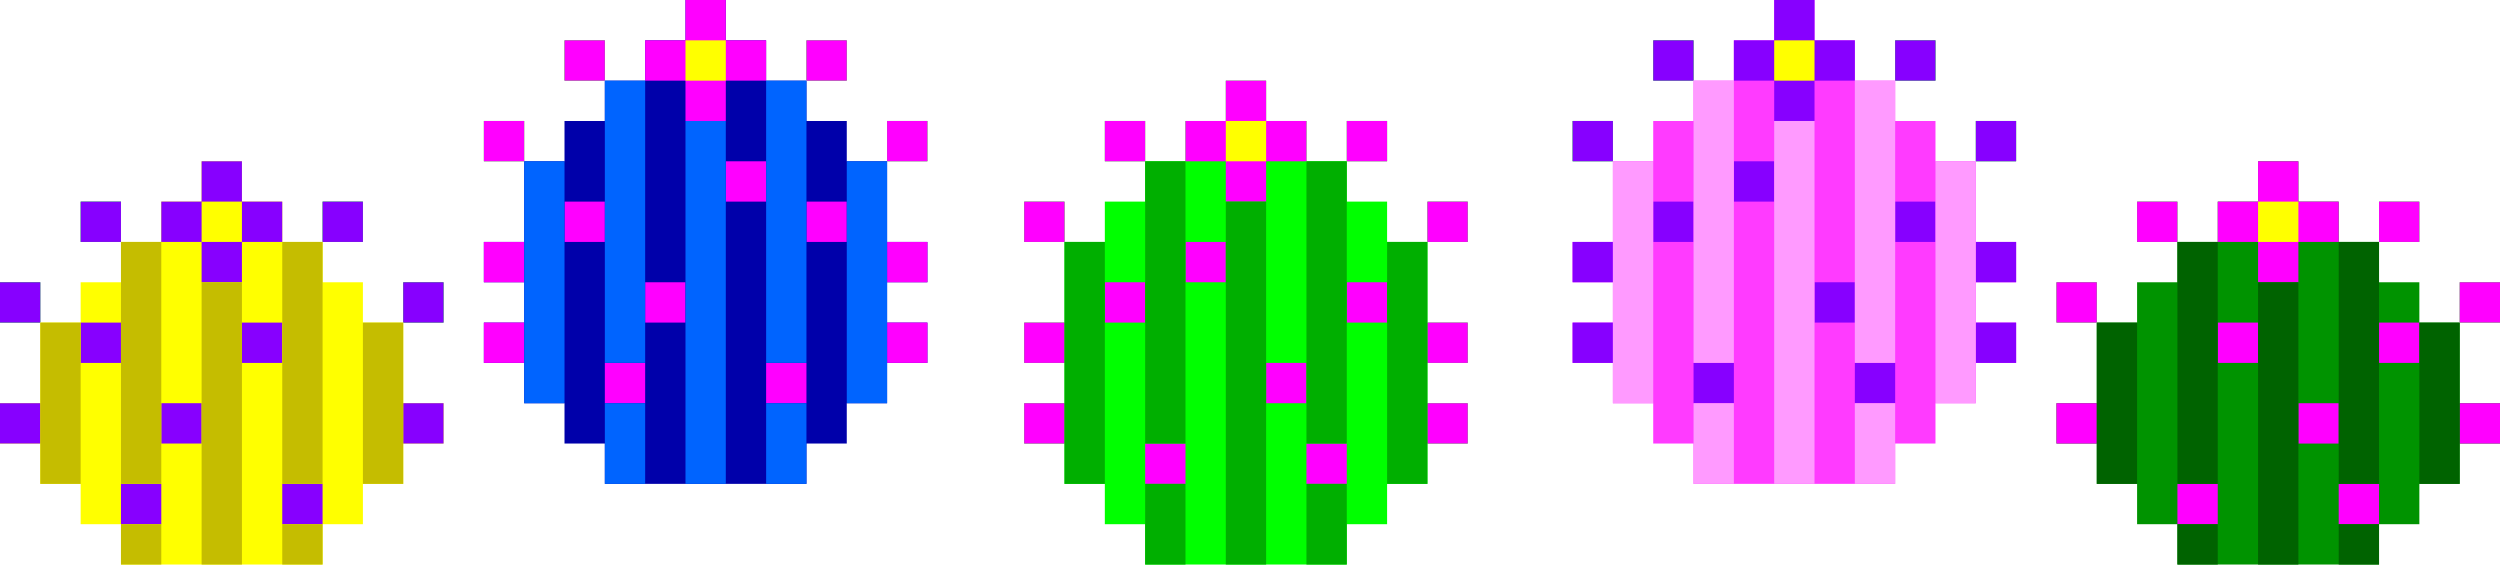 <svg xmlns="http://www.w3.org/2000/svg" xmlns:xlink="http://www.w3.org/1999/xlink" viewBox="0 0 62 14">
    <path d="M51 7h1v1h-1zm8-2h1v1h-1zm-6 0h1v1h-1zm8 2h1v1h-1z" fill="#0f0"/>
    <path d="M61 8h-1V7h-1V6h-1V5h-1V4h-1v1h-1v1h-1v1h-1v1h-1v2h-1v1h1v1h1v1h1v1h5v-1h1v-1h1v-1h1v-1h-1V8z" fill="#009300"/>
    <path d="M57 7V6h1V5h-1V4h-1v1h-1v1h1v1h1zm-6 3h1v1h-1zm0-3h1v1h-1zm6 3h1v1h-1zm-2-2h1v1h-1zm4-3h1v1h-1zm-6 0h1v1h-1zm5 7h1v1h-1zm-4 0h1v1h-1zm5-4h1v1h-1zm2 2h1v1h-1zm0-3h1v1h-1z" fill="#f0f"/>
    <path d="M56 8v6h1V7h-1v1zm2-1v5h1V6h-1v1zm0 6h1v1h-1zm-4-6v5h1V6h-1v1zm0 6h1v1h-1zm6-5v4h1V8h-1zm-8 1v3h1V8h-1v1z" fill="#006300"/>
    <path d="M56 5h1v1h-1z" fill="#ff0"/>
    <path d="M10 7h1v1h-1zM2 5h1v1H2zm6 0h1v1H8zM0 7h1v1H0z" fill="#0f0"/>
    <path d="M9 7H8V6H7V5H6V4H5v1H4v1H3v1H2v1H1v2H0v1h1v1h1v1h1v1h5v-1h1v-1h1v-1h1v-1h-1V8H9V7z" fill="#ff0"/>
    <path d="M6 7V6h1V5H6V4H5v1H4v1h1v1h1zm4 3h1v1h-1zm0-3h1v1h-1zm-6 3h1v1H4zm2-2h1v1H6zM2 5h1v1H2zm6 0h1v1H8zm-5 7h1v1H3zm4 0h1v1H7zM2 8h1v1H2zm-2 2h1v1H0zm0-3h1v1H0z" fill="#8700ff"/>
    <path d="M5 8v6h1V7H5v1zM3 7v5h1V6H3v1zm0 6h1v1H3zm4-6v5h1V6H7v1zm0 6h1v1H7zM1 9v3h1V8H1v1zm8 0v3h1V8H9v1z" fill="#c5bd00"/>
    <path d="M5 5h1v1H5z" fill="#ff0"/>
    <path d="M22 3h1v1h-1zm-8-2h1v1h-1zm6 0h1v1h-1zm-8 2h1v1h-1z" fill="#0f0"/>
    <use xlink:href="#a" fill="#00a"/>
    <path d="M18 3V2h1V1h-1V0h-1v1h-1v1h1v1h1zm4 5h1v1h-1zm0-2h1v1h-1zm0-3h1v1h-1zm-6 4h1v1h-1zm2-3h1v1h-1zm-4-3h1v1h-1zm6 0h1v1h-1zm-5 8h1v1h-1zm4 0h1v1h-1zm-5-4h1v1h-1zm-2 3h1v1h-1zm0-2h1v1h-1zm0-3h1v1h-1zm8 2h1v1h-1z" fill="#f0f"/>
    <path d="M17 4v8h1V3h-1v1zm-2-1v6h1V2h-1v1zm0 8v1h1v-2h-1v1zm4-8v6h1V2h-1v1zm0 8v1h1v-2h-1v1zm-6-6v5h1V4h-1v1zm8 0v5h1V4h-1v1z" fill="#0064ff"/>
    <path d="M17 1h1v1h-1z" fill="#ff0"/>
    <g fill="#0f0">
        <path d="M25.4 5h1v1h-1zm8-2h1v1h-1zm-6 0h1v1h-1z"/>
        <path d="M34.4 5h-1V4h-1V3h-1V2h-1v1h-1v1h-1v1h-1v1h-1v2h-1v1h1v1h-1v1h1v1h1v1h1v1h5v-1h1v-1h1v-1h1v-1h-1V9h1V8h-1V6h-1V5zm1 0h1v1h-1z"/>
    </g>
    <path d="M31.4 5V4h1V3h-1V2h-1v1h-1v1h1v1h1zm-6 5h1v1h-1zm0-2h1v1h-1zm0-3h1v1h-1zm6 4h1v1h-1zm-2-3h1v1h-1zm4-3h1v1h-1zm-6 0h1v1h-1zm5 8h1v1h-1zm-4 0h1v1h-1zm5-4h1v1h-1zm2 3h1v1h-1zm0-2h1v1h-1zm0-3h1v1h-1zm-8 2h1v1h-1z" fill="#f0f"/>
    <path d="M30.4 6v8h1V5h-1v1zm2-1v6h1V4h-1v1zm0 8v1h1v-2h-1v1zm-4-8v6h1V4h-1v1zm0 8v1h1v-2h-1v1zm6-6v5h1V6h-1v1zm-8 0v5h1V6h-1v1z" fill="#00af00"/>
    <path d="M30.4 3h1v1h-1z" fill="#ff0"/>
    <path d="M39 3h1v1h-1zm8-2h1v1h-1zm-6 0h1v1h-1z" fill="#0f0"/>
    <use xlink:href="#a" x="27" fill="#ff3bff"/>
    <path d="M49 3h1v1h-1z" fill="#0f0"/>
    <path d="M45 3V2h1V1h-1V0h-1v1h-1v1h1v1h1zm-6 5h1v1h-1zm0-2h1v1h-1zm0-3h1v1h-1zm6 4h1v1h-1zm-2-3h1v1h-1zm4-3h1v1h-1zm-6 0h1v1h-1zm5 8h1v1h-1zm-4 0h1v1h-1zm5-4h1v1h-1zm2 3h1v1h-1zm0-2h1v1h-1zm0-3h1v1h-1zm-8 2h1v1h-1z" fill="#8700ff"/>
    <path d="M44 4v8h1V3h-1v1zm2-1v6h1V2h-1v1zm0 8v1h1v-2h-1v1zm-4-8v6h1V2h-1v1zm0 8v1h1v-2h-1v1zm6-6v5h1V4h-1v1zm-8 0v5h1V4h-1v1z" fill="#ff9aff"/>
    <path d="M44 1h1v1h-1z" fill="#ff0"/>
    <defs>
        <path id="a" d="M21 3h-1V2h-1V1h-1V0h-1v1h-1v1h-1v1h-1v1h-1v2h-1v1h1v1h-1v1h1v1h1v1h1v1h5v-1h1v-1h1V9h1V8h-1V7h1V6h-1V4h-1V3z"/>
    </defs>
</svg>
